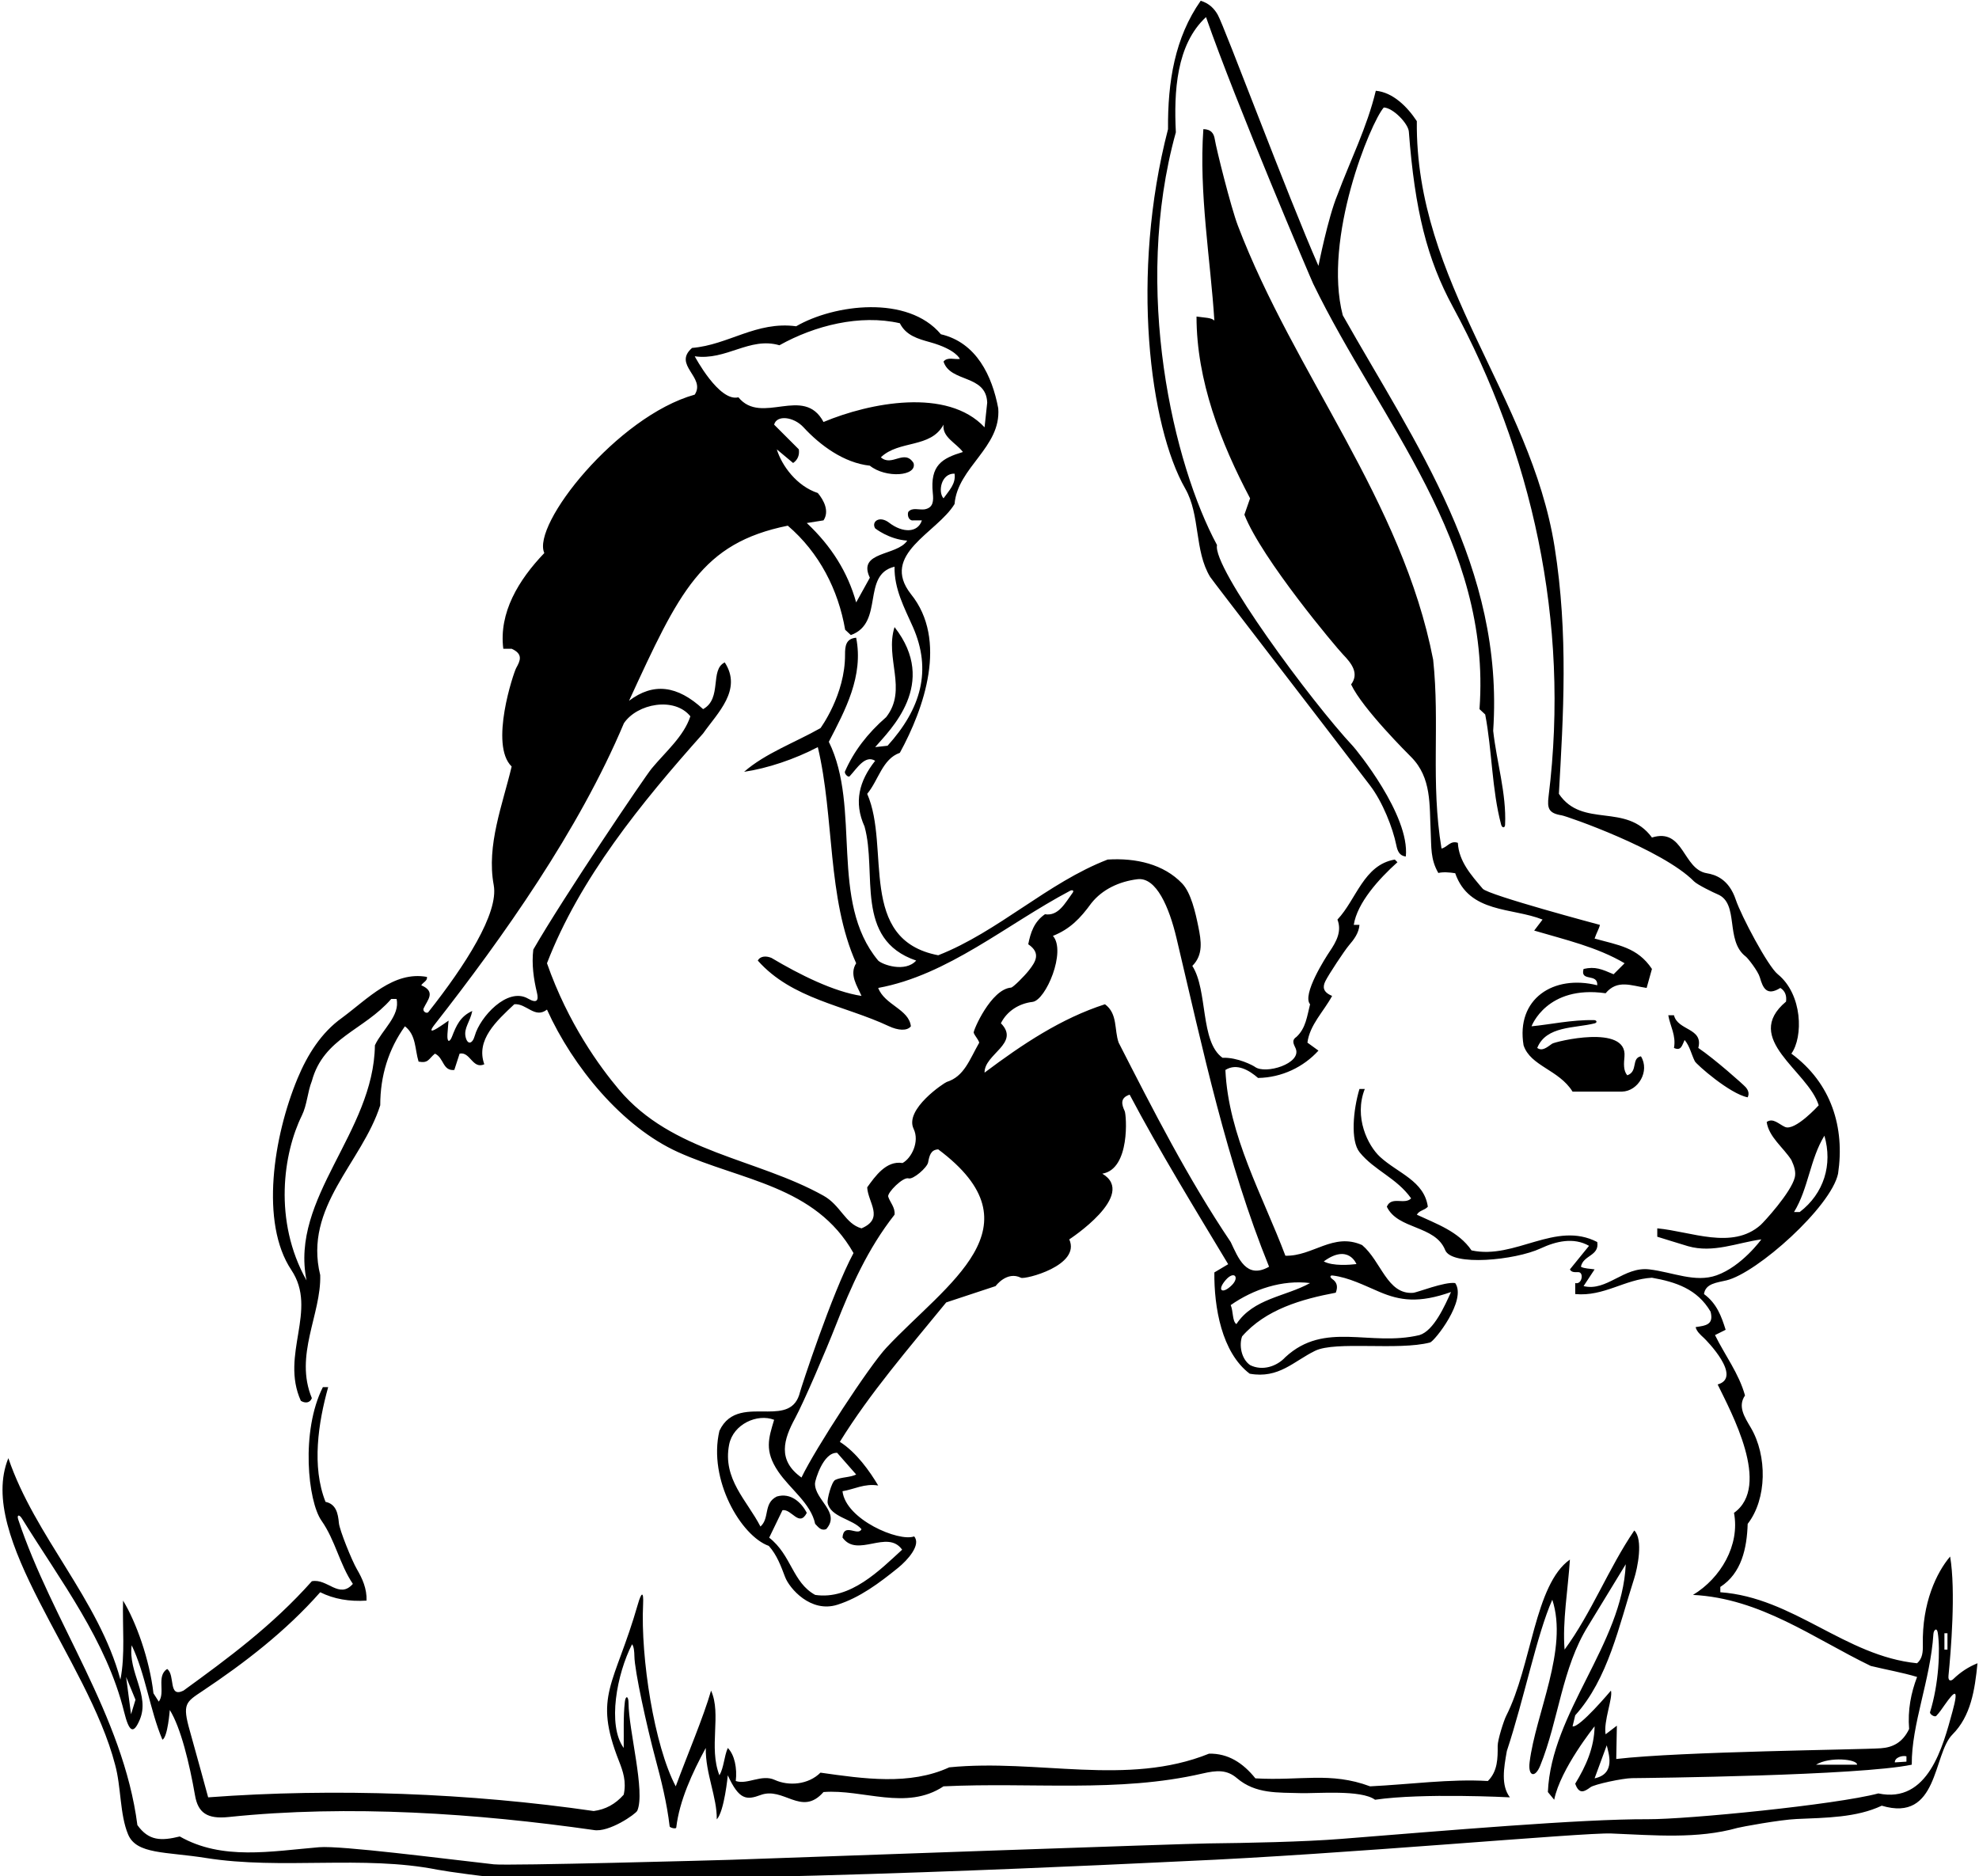 <?xml version="1.0" encoding="UTF-8"?>
<svg xmlns="http://www.w3.org/2000/svg" xmlns:xlink="http://www.w3.org/1999/xlink" width="521pt" height="494pt" viewBox="0 0 521 494" version="1.1">
<g id="surface1">
<path style=" stroke:none;fill-rule:nonzero;fill:rgb(0%,0%,0%);fill-opacity:1;" d="M 514.23 442.062 C 513.707 442.57 512.809 442.758 512.969 441.164 C 513.586 434.953 514.938 418.844 513.398 409.801 C 509.836 414 505.988 421.98 506.215 433 C 506.25 434.848 506.148 436.648 504.699 437.898 C 485.699 436 472.199 420.598 452.898 419.199 L 452.898 417.801 C 458.5 414.199 459.898 407.598 460.102 401.199 C 465.203 394.637 465.281 383.258 460.926 375.875 C 459.238 373.012 457.438 370.246 459.398 367.398 C 457.801 361.602 454.102 356.801 451.5 351.5 L 454.301 350.102 C 453.199 346.602 452 343.199 448.602 340.699 C 448.988 337.895 451.988 337.699 454.52 337.09 C 462.582 335.148 482.051 317.746 483.898 309 C 485.699 296.898 482.199 285.199 471.602 277.398 C 474.746 273.023 474.59 261.82 468.012 256.484 C 465.383 254.352 458.363 241.043 456.977 236.895 C 455.145 231.41 451.582 230.277 449.348 229.906 C 442.965 228.848 443.348 217.867 434.898 220.5 C 428.102 211.199 416.602 218.199 410.398 209 C 411.559 188.383 412.934 167.039 409.266 143.961 C 402.941 104.184 372.547 74.445 373 31.898 C 370.5 28.102 366.699 24.301 362.199 23.898 C 359.898 33.5 355.5 42.199 352.102 51.301 C 349.602 57.301 347.102 70 347.102 70 C 339 51.602 322.324 6.914 320.586 3.879 C 319.637 2.219 318.293 0.871 316.102 0.199 C 309.301 9.898 307.398 21.5 307.5 34 C 297.555 72.32 302.66 112.258 312.035 128.645 C 316.035 135.637 314.391 144.957 318.586 151.883 C 319.098 152.727 347.32 189.273 360.695 206.809 C 364.004 211.145 366.668 217.957 367.59 222.48 C 367.902 224.02 368.395 225.312 370.102 225.5 C 371.199 214.602 356.977 197.285 356.203 196.465 C 345.211 184.719 319.102 149.398 320.398 143.5 C 308.988 122.379 298.047 76.312 309.562 34.828 C 309.023 24.176 309.664 11.746 317.5 4.5 C 325.398 27.199 345.207 73.652 345.727 74.723 C 363.273 110.879 392.703 142.801 389.5 186.699 L 391 188.102 C 392.82 197.57 392.734 207.871 395.199 217.113 C 395.438 218.02 396.191 218.043 396.234 217.16 C 396.621 208.926 394.004 200.621 393.102 192.398 C 396 149.301 372.699 117 353.5 83 C 348.242 62.758 360.809 32.289 364.301 28.301 C 366.781 28.391 370.738 32.547 370.898 34.648 C 372.473 55.387 375.703 68.258 382.477 80.758 C 403.109 118.848 413.434 163.441 407.684 209.668 C 407.289 212.824 407.691 214.105 411.141 214.66 C 412.555 214.891 437.668 223.625 445.965 232.035 C 446.875 232.961 451.234 235.055 452.152 235.434 C 458.016 237.828 454.039 247.625 459.613 251.852 C 460.148 252.254 462.828 255.652 463.312 257.34 C 464.09 260.035 465.07 262.375 468.699 260.102 C 470 260.898 470.398 262.199 470.199 263.699 C 458.5 273.5 476 281.898 478.801 291 C 478.801 291 472.559 297.891 469.918 296.695 C 468.277 295.953 466.785 294.215 465.102 295.398 C 465.699 299.398 469.5 302.102 471.602 305.398 C 472.367 307.016 472.852 308.586 472.5 310 C 471.5 314 464.352 321.758 463.508 322.508 C 456.031 329.137 445.195 324.211 436.301 323.398 L 436.301 325.602 C 436.301 325.602 443.168 327.738 444.402 328.094 C 451.023 329.984 457.352 327.172 463.699 326.301 C 463.699 326.301 458.578 333.395 451.914 335.766 C 446.273 337.77 440.367 334.93 434.199 334.199 C 427.5 333.398 423 340.102 416.898 338.602 L 419.801 334.199 C 418.602 334 417 334 416.199 333.5 C 416.801 330.398 421.102 330.699 420.5 327 C 409.5 321.301 398.898 331.699 387.398 329.199 C 384 324.199 378.102 322.199 373 319.801 C 373.699 318.602 375 318.699 375.898 317.699 C 374.938 310.875 368.004 308.875 363.336 304.594 C 360.117 301.641 356.375 294.141 359.301 286.699 L 357.898 286.699 C 356.234 292.219 355.496 300.34 357.93 303.359 C 361.809 308.172 367.648 310.074 371.5 315.5 C 369.801 317.301 366.301 314.801 365.102 317.699 C 368 323.781 377.812 322.512 380.461 329.113 C 382.191 333.441 398.883 331.797 405.594 328.676 C 409.625 326.797 414.266 325.676 418.336 328 L 413.301 334.199 C 413.699 335.051 414.676 334.926 415.512 334.926 C 417.043 334.926 416.508 338.293 414.699 337.801 L 414.699 340.699 C 422.301 341.398 427.699 336.801 434.898 336.398 C 441.102 337.5 446.836 339.336 450.336 345.336 C 451.234 348.836 449 349 446.398 349.398 C 446.66 350.516 447.613 351.371 448.574 352.254 C 449.078 352.715 458.898 362.602 452.199 364.5 C 455.703 371.754 466.43 391.234 456.5 398.301 C 458.102 406.801 453 415.5 445.699 419.902 C 463.5 420.801 477.398 431.301 492.5 438.602 C 496.602 439.602 500.836 440.332 504.699 441.5 C 503.102 445.699 502.199 450.199 502.602 455.199 C 500.863 458.848 498.203 460.062 495.164 460.277 C 489.617 460.672 442.602 461.102 425.5 463.102 L 425.664 454.332 L 422.699 456.602 C 422.102 453.199 424.664 447 424.102 445.102 C 424.102 445.102 415.75 455.051 414 454.5 L 414.699 451.602 C 423.375 441.996 426.211 428.031 430.207 415.625 C 431.09 412.891 432.664 405.332 430.25 402.941 C 423.469 412.895 418.977 424.68 411.898 434.301 C 411.301 426.902 412.801 418.5 413.301 410.598 C 404 417.168 403.258 438.523 396.52 451.758 C 395.926 452.926 394.273 458.02 394.285 459.668 C 394.309 462.824 394.309 466.336 391.699 468.898 C 381.801 468.301 371.102 469.801 360.699 470.301 C 350.199 466.398 342.398 468.898 330.5 468.199 C 327.199 464.102 323.301 461.602 318.301 461.699 C 296.801 470.398 273.102 463 249.898 465.301 C 239.5 470.102 227.301 468.301 216 466.699 C 212.816 469.883 207.641 470.297 203.949 468.605 C 200.496 467.023 196.738 469.945 193.699 468.898 C 194.102 465.602 193.398 462 191.602 460.199 C 190.602 462.5 190.602 465.301 189.398 467.398 C 186.5 460 190 451.332 187.199 445.102 C 185.164 452.168 181 461.898 177.898 470.301 C 172.238 459.625 168.625 436.402 169.305 422.34 C 169.473 418.852 168.855 419.137 167.941 422.316 C 161.742 443.906 156.098 446.238 162.965 463.68 C 164.016 466.352 164.953 469.051 164.199 472.5 C 162 475 159.398 476.398 156.301 476.801 C 123.898 472.102 88.301 470.699 54.801 473.199 C 54.801 473.199 51.387 460.645 49.973 455.68 C 47.941 448.527 48.898 448.152 53.383 445.156 C 64.27 437.891 75.207 429.512 84.301 419.199 C 87.898 421 92 421.699 96.5 421.402 C 96.605 418.25 95.414 415.625 93.941 413.102 C 92.609 410.82 89.391 402.82 89.223 401.012 C 88.984 398.398 88.477 395.992 85.699 395.402 C 82 386.102 83.801 374.5 86.398 365.199 L 85 365.199 C 79.141 376.797 81.039 395.242 84.637 400.355 C 88.281 405.535 89.41 411.859 92.898 417 C 89.301 421.098 86.199 415.5 82.102 416.301 C 71.699 428 60 436.602 48.301 445.102 C 44.199 447.102 46.199 441 44 439.398 C 41.102 441.301 43.602 445.602 41.801 448 L 40.398 445.801 C 39.398 437 35.832 427 32.398 421.402 C 32.199 428.301 33 435.699 31.699 442.199 C 26 421.098 9.199 404.5 2.199 383.898 C -6.332 404.832 23.102 436.801 30.301 464.602 C 31.914 470.43 31.52 477.711 33.73 482.973 C 35.949 488.254 43.625 487.473 54.195 489.16 C 74.086 492.332 95.582 488.367 115.152 492.246 C 117.602 492.73 129.285 494.363 132.996 494.453 C 195.098 495.973 304.406 490.32 312.008 489.992 C 353.465 488.219 416.887 482.422 424.172 482.715 C 435.559 483.176 446.863 484.211 457.43 481.242 C 458.324 480.992 468.562 479.094 472.988 478.902 C 480.809 478.559 488.758 478.531 495.398 475.398 C 510.363 479.879 508.832 461.848 514 456.668 C 518.84 451.816 519.898 445.016 520.602 437.898 C 518.246 438.84 516.141 440.211 514.23 442.062 Z M 480.301 299 C 482.5 306.602 480.199 314.199 473.801 319.102 L 472.301 319.102 C 476.102 312.898 476.5 305.199 480.301 299 Z M 511.898 430 L 512.699 430 L 512.699 434.301 L 511.898 434.301 Z M 501.898 462.398 L 501.898 463.801 L 498.836 464 C 498.801 462.699 500.801 462.102 501.898 462.398 Z M 488.898 464.602 L 478.102 464.602 C 481.699 462.398 489 463.168 488.898 464.602 Z M 423 459.5 C 423.434 461.5 425.5 467 419.801 468.199 Z M 494.5 472.168 C 483.238 475.152 444.289 479.004 433.836 478.957 C 416.199 478.883 380.461 481.969 353.012 484.145 C 343.215 484.922 328.379 485.219 318.004 485.332 C 311.77 485.398 214.195 488.867 192.328 489.645 C 189.555 489.742 133.828 491.262 130 490.832 C 116.469 489.324 89.805 485.848 84 486.332 C 71.34 487.391 58.477 489.859 47.332 483.5 C 42.434 484.699 39.168 484.699 36.168 480.5 C 32.445 451.582 13.723 426.941 4.805 400.062 C 4.383 398.781 5.066 398.637 5.812 399.844 C 16.008 416.309 28.023 431.934 32.672 450.707 C 34.004 456.082 35.121 456.648 36.773 452.809 C 39.566 446.309 33.688 440.387 34.668 433.168 C 38.309 440.73 39.449 450.211 42.762 458.031 C 44.168 457.332 44.699 450.199 44.699 450.199 C 47.598 454.855 49.883 464.297 51.344 472.695 C 52.129 477.227 54.496 478.973 60.156 478.383 C 91.922 475.062 125.727 477.445 156.301 481.801 C 160.305 482.527 167.398 477.582 167.777 476.715 C 169.941 471.742 165.508 455.59 165.469 448.336 C 165.461 446.52 164.707 446.297 164.504 448.039 C 164.051 451.945 164.27 456.121 164.199 460.199 C 159.836 454.168 162.398 440.699 166.398 432.898 C 166.895 433.496 166.996 434.906 167.012 436 C 167.062 439.945 170.324 454.703 172.527 462.914 C 174.102 468.777 175.578 474.703 176.297 480.859 C 176.332 481.172 177.977 481.637 178.035 481.148 C 178.863 474.09 182.242 466.75 185.801 460.199 C 185.699 466.898 188.801 473.199 188.699 479 C 190.699 476.898 191.602 467.398 191.602 467.398 C 194.598 473.965 196.578 473.938 200.242 472.586 C 203.23 471.48 205.875 472.84 208.469 473.75 C 211.188 474.707 213.852 475.168 216.801 471.801 C 227.199 471 238.602 476.801 248.398 470.301 C 271.668 469.176 294.438 472.039 316.488 466.945 C 320.32 466.059 322.965 465.855 325.664 468.168 C 330.566 472.355 336.504 471.902 342.34 472.09 C 346.512 472.223 358.34 471.117 362 473.832 C 374.5 472 397.5 473.199 397.5 473.199 C 395.102 470 395.898 465.5 396.699 461 C 401.328 446.996 404.562 430.441 408.664 421.168 C 412.938 434.164 404.273 451.152 402.691 463.961 C 402.238 467.621 404.105 468.262 405.484 464.859 C 410.355 452.859 411.156 439.188 418.121 428.035 C 418.824 426.91 428 411.832 428 411.832 C 427.102 432.836 408.398 450.801 407.5 471.801 L 409.164 473.832 C 410.797 465.688 419.801 454.5 419.801 454.5 C 419.699 460.199 417.5 465 414.699 469.602 C 415.73 472.566 417.16 471.684 418.73 470.527 C 419.754 469.773 427.168 468.168 429.664 468.145 C 433.965 468.105 489.5 467.5 503.301 464.602 C 503.207 453.895 508.227 442.34 509 430.168 C 509.062 429.148 509.91 428.352 510.145 429.863 C 510.836 434.352 510.418 443.363 508.113 450.766 C 507.953 451.285 509.328 452.191 509.746 451.754 C 510.602 450.863 511.238 449.891 511.91 448.938 C 514.668 445.008 515.742 444.289 514 450.668 C 511.508 459.801 507.625 474.941 494.5 472.168 Z M 33.199 441.5 L 35.668 447.5 L 34.5 451.332 Z M 355.699 180.199 C 357.844 177.305 355.895 174.711 353.547 172.285 C 351.836 170.52 332.199 147.199 327.602 135.5 L 329.102 131.199 C 321.398 116.602 315 100.234 315 83.336 C 317.164 83.664 318.898 83.602 319.699 84.398 C 318.699 68.5 315.602 50.801 316.801 34 C 318.863 34.035 319.574 35.145 319.812 36.672 C 320.211 39.215 324.062 54.613 325.879 59.379 C 340.746 98.426 369.191 131.812 377.301 173.699 C 379.102 190.699 376.602 205.898 379.5 223.398 C 381 223.102 381.801 221.199 383.801 221.898 C 384.062 226.777 387.281 230.363 390.352 233.984 C 391.781 235.664 421.199 243.5 421.199 243.5 C 421 244.5 420.336 245.5 419.801 247.102 C 426 248.836 431.102 249.398 434.898 255.102 L 433.5 260.102 C 429.398 259.5 425.801 257.801 422.699 261.5 C 407.207 259.285 403.199 270.199 403.199 270.199 C 407.988 269.758 413.805 268.445 419.66 268.574 C 420.406 268.594 420.559 269.234 419.809 269.426 C 414.555 270.758 407.062 270.035 404.699 275.898 C 406.031 276.852 407.281 275.715 408.629 274.777 C 409.406 274.238 428.453 269.527 427.664 278.164 C 427.5 280 427.336 281.836 428.398 283.102 C 431.301 282.102 429.398 278.602 432 278.102 C 434.398 282 431.301 287.301 427 287.398 L 414 287.398 C 410.398 281.602 402.898 280.699 401.102 275.199 C 399.066 262.988 408.945 256.512 420.5 259.398 C 420.699 256.102 415.898 258.602 416.898 255.102 C 420 254.398 421.664 255.164 424.801 256.5 L 427.699 253.602 C 420.398 249.301 412 247.398 403.898 245 L 406.102 242.102 C 398.102 238.898 386.801 240.5 383.102 229.898 C 381.664 229.664 379.867 229.531 378.664 229.836 C 376.547 226.199 376.855 222.988 376.652 218.992 C 376.293 211.922 376.938 204.781 371.52 199.316 C 370.895 198.688 358.699 186.602 355.699 180.199 Z M 79.199 368.801 C 80.332 369.5 81.602 369.398 82.102 368.102 C 77.398 356.801 84.602 346 84.301 335.699 C 79.898 317.699 95.301 306.102 100.102 291 C 100.102 283.199 102.301 276.199 106.602 270.199 C 109.602 272.5 109.199 276.301 110.199 279.5 C 112.801 280 112.801 278.801 114.5 277.398 C 116.898 278.5 116.5 282 119.602 281.699 L 121 277.398 C 123.801 276.801 124.398 281.602 127.5 280.199 C 125.199 273.801 130.699 268.801 135.398 264.398 C 138.602 264.102 140.801 268.301 144 265.801 C 150.812 280.863 163.789 296.672 178.504 303.324 C 195.188 310.867 214.617 312.133 224.699 329.898 C 219 340.5 210.852 365.52 210.617 366.488 C 209.488 371.188 206.02 371.602 202.113 371.613 C 197.398 371.625 192.051 371.051 189.398 376.699 C 186.355 389.578 195.125 404.422 202.398 407 C 204.551 409.398 205.605 412.348 206.699 415.219 C 207.805 418.117 213.395 424.754 220.492 422.48 C 226.367 420.602 231.438 416.816 236.426 412.781 C 238.938 410.75 242.57 406.699 240.664 404.5 C 236.621 405.992 222.641 400.062 221.801 392.602 C 224.898 392.102 227.602 390.5 231.199 391.102 C 229 387.398 225.5 382.398 221.102 379.602 C 229 366.801 239.301 354.898 249.102 342.898 L 262.102 338.602 C 262.102 338.602 265.062 334.539 268.797 336.41 C 269.816 336.918 284.602 333.199 281.5 326.301 C 281.5 326.301 299.539 314.559 290.199 309 C 297.602 307.801 296.559 293.527 296.094 292.531 C 295.27 290.766 294.84 289.031 297.398 288.199 C 305.102 302.801 314.734 318.531 323.336 332.836 L 319.699 335 C 319.602 344.102 321.602 356.066 329 361.664 C 336.672 363.047 340.617 358.348 346.234 355.629 C 351.664 352.996 368.094 355.637 376.484 353.445 C 377.621 353.152 386.234 342.305 383.102 337.801 C 380.301 337.398 373.133 340.297 371.992 340.375 C 365.184 340.84 363.652 332.082 358.602 327.801 C 351 324.398 345.602 330.801 338.398 330.602 C 332.398 314.699 323.398 299 322.602 281.699 C 325.602 279.801 328.898 281.801 331.199 283.801 C 337.5 283.699 343.199 280.898 347.102 276.602 L 344.199 274.5 C 344.801 269.801 348.5 266.301 350.699 262.199 C 348.223 261.191 348.188 259.805 348.93 258.301 C 349.809 256.52 353.984 250.227 355.09 248.934 C 356.465 247.328 357.734 245.66 357.898 243.5 L 356.398 243.5 C 357.301 237.699 363 231.398 367.898 227 L 367.199 226.301 C 359 227.699 357.102 236.801 352.102 242.102 C 353.301 245.199 351.824 247.898 350.043 250.527 C 349.008 252.055 342.699 261.898 344.898 264.398 C 344.102 267.5 343.801 270.699 341.301 273 C 339.852 273.949 340.699 275.051 341.113 276.051 C 342.754 280.023 333.121 282.938 330.375 280.879 C 329.938 280.551 325.836 278.336 321.844 278.488 C 315.898 274.258 318.035 260.777 313.898 254.301 C 316.836 251.367 316.23 247.699 315.484 244.004 C 314.719 240.211 313.535 235.035 311.227 232.609 C 306.355 227.492 299.008 225.832 291.602 226.301 C 275.801 232.398 262.801 245.301 247 251.5 C 225.602 247.398 234.5 223.102 228.301 209 C 231.301 205.398 232.301 199.801 236.898 198.199 C 243.301 186.5 249.602 168.5 239.801 156.398 C 231.602 145.898 246.699 140.301 251.301 132.699 C 252.102 123 263.602 117.801 262.801 107.5 C 261.199 99 257.102 90.199 247.699 88 C 239 77.602 219.602 80.102 209.602 85.898 C 199.102 84.5 191.801 90.801 182.199 91.602 C 177 96.102 185.898 99.301 182.898 103.898 C 162.445 109.617 139.879 138.184 143.301 145.602 C 136.5 152.699 131.301 161.301 132.5 170.801 L 134.699 170.801 C 137.82 172.207 136.938 173.988 135.895 175.867 C 135.23 177.062 128.801 196.102 134.699 201.801 C 132.344 211.797 128.027 222.508 129.977 233.004 C 131.355 240.422 122.43 254.227 112.777 266.453 C 112.371 266.969 111.148 266.32 111.543 265.441 C 112.508 263.309 114.871 261.102 110.898 259.398 C 111.398 258.602 112.602 258.199 112.398 257.199 C 103.602 255.602 96.898 262.898 90 268 C 84.57 271.879 80.93 277.695 78.344 283.906 C 71.992 299.176 68.41 321.938 76.703 334.367 C 83.773 344.965 73.695 356.578 79.199 368.801 Z M 225.398 388.199 C 223.859 389 221.488 388.852 219.895 389.625 C 218.895 390.105 217.711 394.82 217.879 395.656 C 218.641 399.473 224.504 399.895 226.801 402.598 C 225.898 404.598 222.102 400.699 221.801 404.801 C 225.699 410.301 233.602 402.5 237.5 408 C 231.664 413.332 223.898 421.301 214.602 419.902 C 208.602 416.598 208.398 409.434 202.5 404.832 L 206 397.598 C 208.398 397.199 210.398 402.199 212.398 398.301 C 211 395.598 208.199 392.898 204.5 394 C 200.898 395.801 202.699 399.699 200.199 401.902 C 196.68 395.051 190.176 389.379 191.957 380.324 C 193.016 374.957 199.359 372.078 203.801 373.801 C 202.336 378.664 201.199 381.965 204.848 387.379 C 208 392.051 213.465 395.773 214.602 401.199 C 215.398 402 216.102 403.098 217.5 402.598 C 221.449 398.137 214.422 394.926 214.562 390.504 C 214.586 389.77 216.699 382.301 220.398 382.5 Z M 233.336 354.836 C 228.918 359.547 214.664 381.336 211 389 C 204.543 384.414 206.352 378.879 209.309 373.41 C 211.633 369.109 217.395 355.672 220.066 348.859 C 224.043 338.723 228.465 328.746 235.5 319.801 C 235.734 317.934 234.266 316.477 233.836 315.051 C 233.527 314.027 237.742 309.766 239.195 310.238 C 240.359 310.621 244.074 307.426 244.34 306.035 C 244.668 304.301 245.004 302.711 247 302.602 C 274.238 322.949 249.242 337.848 233.336 354.836 Z M 322.664 337.02 C 324.914 334.426 326.398 336.25 324.301 338.352 C 321.824 340.824 320.258 339.801 322.664 337.02 Z M 363.184 340.133 C 368.59 342.426 373.5 343.164 382 340.164 C 380.375 343.727 377.5 350.336 373.699 351.5 C 360.602 354.602 348.801 347.699 338.398 357.301 C 336.102 359.801 332.301 361 329.102 359.398 C 326.699 357.699 326.199 354.035 327 351.836 C 333.199 344.734 342.664 342.035 351.664 340.336 C 352.379 338.492 351.762 337.449 350.77 336.762 C 350.09 336.289 350.062 335.723 350.836 335.812 C 355.105 336.332 359.172 338.43 363.184 340.133 Z M 357.102 332.801 C 355.5 333 350.898 333.398 348.5 332.102 C 355 327.336 357.102 332.801 357.102 332.801 Z M 344.898 337.801 C 338.398 341.398 330 341.801 325.5 348.602 C 324.398 347.898 324.699 345.199 324 343.602 C 330 339.398 337.602 336.898 344.898 337.801 Z M 287.301 237.801 C 290.215 234.137 294.648 232.07 299.457 231.477 C 304.406 230.867 307.809 238.867 309.73 246.984 C 316.688 276.348 322.941 305.988 334.102 333.5 C 328.102 336.898 326 331.199 324 327 C 312.699 310.199 303.602 292.301 294.5 274.5 C 293.301 271.102 294.301 266.898 290.898 264.398 C 279.398 268.102 269.199 274.898 259.199 282.398 C 259.102 277.5 268.699 274.699 263.5 269.398 C 265.133 266.133 268.332 264.184 271.828 263.777 C 275.328 263.367 280.766 250.453 277.199 246.398 C 281.699 244.602 284.398 241.801 287.301 237.801 Z M 248.398 131.199 C 246.898 129.602 247.699 124.602 251.301 124.699 C 251.699 127.398 249.801 129.199 248.398 131.199 Z M 245.574 129.824 C 245.777 131.809 245.77 133.676 243.398 134.102 C 241.898 134.301 240.102 133.5 239.102 134.801 C 238.801 135.801 239.301 137.199 240.5 137 L 242.699 137 C 241.621 140.34 237.625 140.352 234.055 137.605 C 231.531 135.664 229.336 137.336 230.398 139.102 C 230.398 139.102 234 142 238.836 142.336 C 236.156 146.441 225.621 145.062 229 152.102 L 225.398 158.602 C 223.199 150.699 218.898 143.801 212.398 137.699 L 216.801 137 C 218.398 134.602 216.898 131.699 215.301 129.801 C 209.801 128 205.836 122.664 204.5 118.301 L 208.801 121.898 C 210.102 121 210.5 119.699 210.301 118.301 L 203.801 111.801 C 204.453 109.188 208.934 109.676 211.52 112.48 C 215.906 117.234 222.16 121.871 229 122.602 C 233.184 125.98 241.551 125.398 240.5 121.898 C 238.102 118.102 234.801 123 231.898 120.398 C 236.699 115.801 245 118.102 248.398 111.801 C 248 115.102 251.699 116.602 253.5 119 C 248 120.664 244.82 122.469 245.574 129.824 Z M 182.898 93.801 C 191.199 95 197.301 88.602 205.199 90.898 C 214.5 85.699 226.398 82.699 236.898 85.102 C 238.527 88.355 241.719 89.219 244.855 90.094 C 251.719 92.008 252.699 94.5 252.699 94.5 C 251.301 94.699 249.398 93.898 248.398 95.199 C 250.199 100.801 259.602 98.5 259.898 106 L 259.199 112.5 C 249.398 102 229 106 216.801 111.102 C 211.602 101.301 200.5 112.102 194.398 104.602 C 189.301 105.898 182.898 93.801 182.898 93.801 Z M 207.398 138.398 C 215.699 145.5 220.699 155.301 222.5 165.801 L 224 167.199 C 232.898 164 226.699 151.301 235.5 149.199 C 235.395 155.074 238.094 160.012 240.312 165.008 C 245.41 176.504 242.445 186.617 233.664 196.336 L 230.398 196.699 C 234.285 192.191 247.164 180 235.5 165.102 C 232.898 173.301 239 181.5 233.301 188.801 C 228.379 193.086 224.785 197.781 222.445 203.121 C 222.219 203.645 223.285 204.801 223.695 204.359 C 225.605 202.297 227.766 198.652 230.398 200.301 C 226.199 205.602 224.699 211.199 227.602 217.602 C 231 229.801 224.801 247.301 241.199 252.898 C 238.301 256.102 232.336 254 231.199 252.898 C 218.199 237.301 226.801 212.699 218.199 195.301 C 222.5 187 227.398 178 225.398 167.898 C 222.688 168.121 222.457 170.117 222.469 172.332 C 222.527 182.871 216 191.699 216 191.699 C 209.301 195.5 201.5 198.301 195.898 203.199 C 202 202.301 209.199 199.898 215.301 196.699 C 219.699 215.199 217.699 236.398 225.398 253.602 C 223.5 256.602 225.699 259.602 226.801 262.199 C 219.5 261.102 210.5 256.602 203.102 252.199 C 201.836 251.664 200.199 251.602 199.5 252.898 C 208.508 263.059 222.297 264.676 233.992 270.164 C 236.391 271.289 238.797 271.504 239.801 270.199 C 239.301 265.699 232.898 264.602 231.199 260.102 C 249.566 256.734 264.973 243.383 281.688 234.539 C 282.355 234.188 282.812 234.473 282.391 235.043 C 280.422 237.715 278.645 241.277 275.102 240.699 C 272.199 242.699 271.301 245.602 270.699 248.602 C 274.094 250.902 272.676 253.207 270.828 255.531 C 269.633 257.043 266.703 259.977 266.18 260.016 C 260.879 260.41 256.148 271.406 256.336 271.895 C 256.684 272.805 257.477 273.523 257.801 274.5 C 255.211 279.012 253.863 283.395 249.238 284.855 C 248.605 285.055 238.051 292.039 240.523 297.195 C 242.172 300.629 239.906 304.98 237.602 306.199 C 233.301 305.5 230.398 309.699 228.301 312.602 C 228.5 316.602 232.898 320.801 226.801 323.398 C 222.5 322.199 221.336 317.336 216.801 314.801 C 199.148 304.938 176.957 303.496 162.957 286.871 C 157.91 280.875 149.551 269.461 144 253.602 C 152.602 231.301 168.699 211.5 185.102 193.102 C 188.898 187.699 195.5 181.602 190.801 174.398 C 186.801 176.301 190.199 183.898 185.102 186.699 C 178.305 180.414 172 179.664 165.602 184.5 C 178.82 155.812 184.664 143 207.398 138.398 Z M 114.367 269.812 C 132.395 246.801 152.422 218.531 164.25 190.414 C 167.75 185.219 177.551 183.383 181.75 188.586 C 180.008 193.883 175.285 197.848 171.574 202.312 C 169.754 204.504 148.398 236.102 140.398 250 C 139.926 253.871 140.504 257.797 141.359 261.348 C 141.812 263.227 141.508 264.348 139.004 262.906 C 133.574 259.777 126.359 267.785 125 272.664 C 124.371 274.922 123.062 275.129 122.574 273.004 C 122.047 270.676 123.777 269.012 124.336 266.164 C 121.148 267.602 120.121 270.031 119 272.914 C 118.43 274.387 117.652 274.637 117.797 272.258 C 117.891 270.598 118.102 268.699 118.102 268.699 C 118.102 268.699 116.18 270.062 115.074 270.734 C 113.074 271.953 113.359 271.098 114.367 269.812 Z M 79.453 293.727 C 80.855 290.879 80.941 287.531 82.102 284.602 C 85.199 273.199 95.801 271.301 103 263 L 104.398 263 C 105.398 267.398 100.602 271.102 98.699 275.199 C 98.398 298.199 76.301 315.301 80.699 337.102 C 71.855 321.348 74.648 303.477 79.453 293.727 Z M 447.102 275.898 C 451.398 278.801 459 285.551 459.602 286.262 C 460.199 286.977 460.602 287.852 460.102 288.898 C 455.398 288 446.605 280.234 446.188 279.406 C 445.262 277.547 444.883 275.461 443.5 273.801 C 442.836 275.164 442.602 276.801 440.699 275.898 C 441.301 272.602 439.699 270.199 439.199 267.301 L 440.699 267.301 C 441.699 271.398 448.5 270.602 447.102 275.898 "/>
</g>
</svg>
